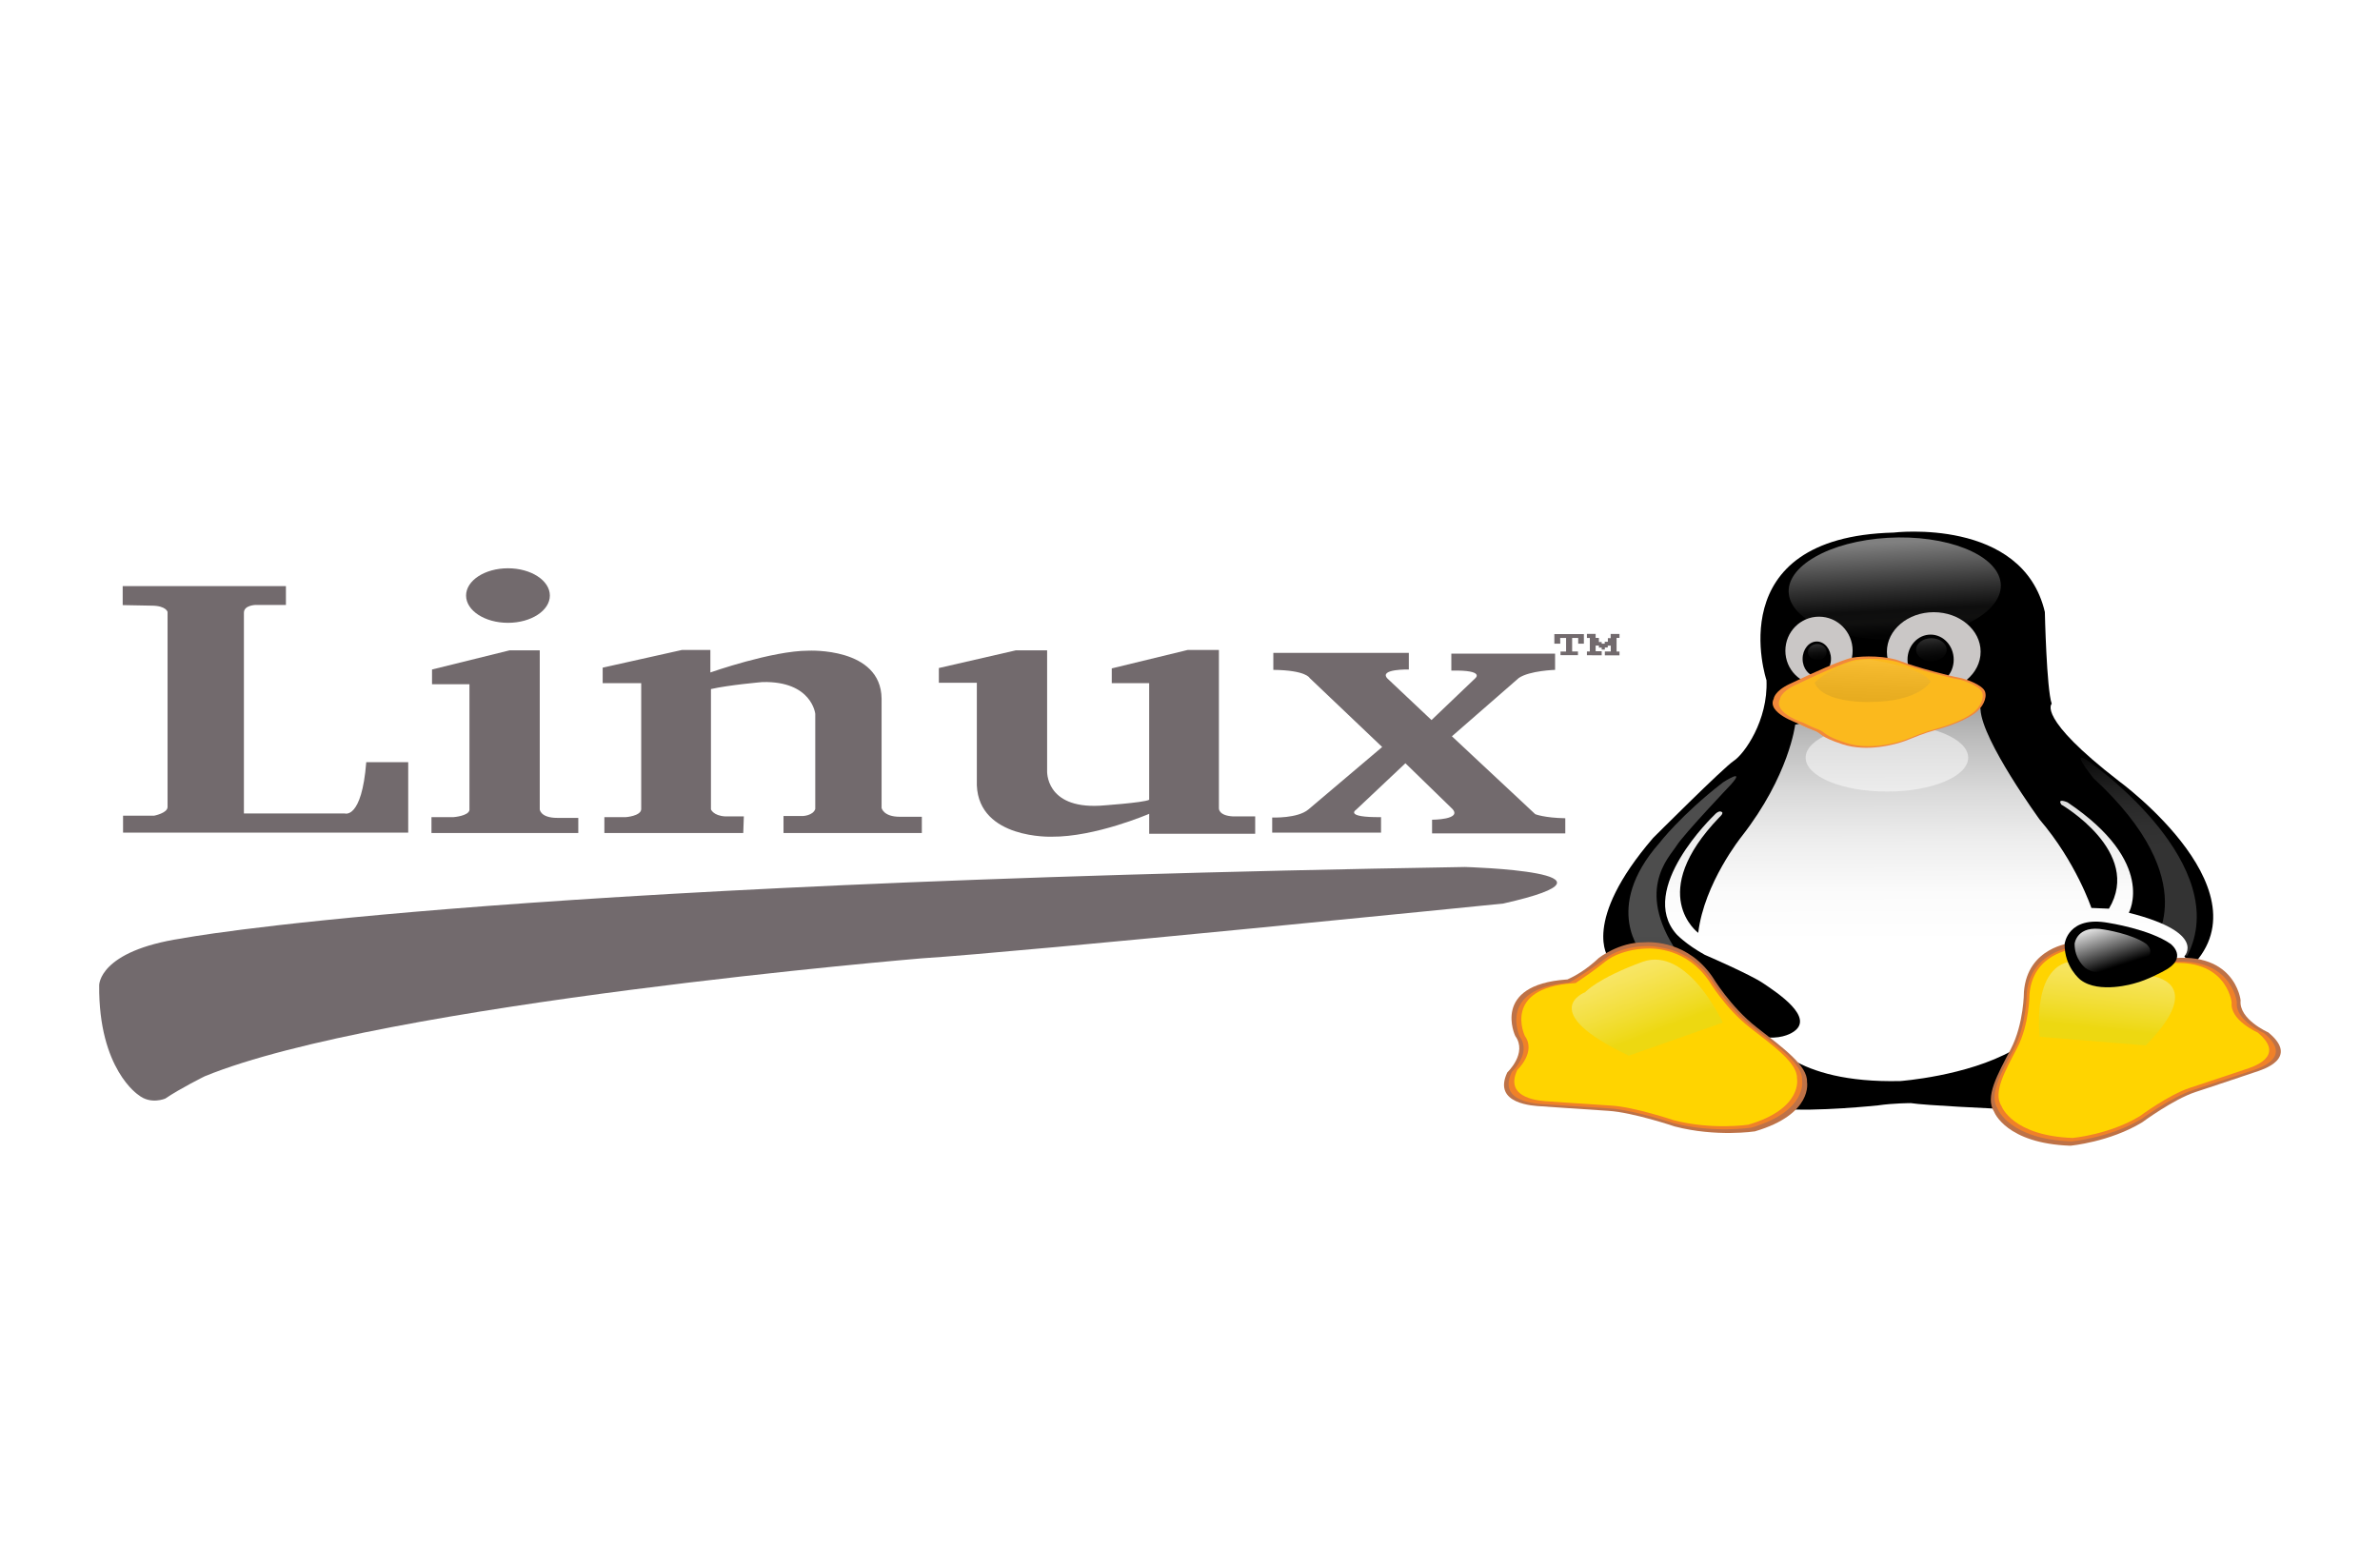 <svg width="149" height="97" viewBox="0 0 149 97" fill="none" xmlns="http://www.w3.org/2000/svg">
<g filter="url(#filter0_d_6_570)">
<path d="M7.681 33.879V32.689H17.9V33.868H16.02C16.02 33.868 15.27 33.875 15.27 34.356V46.921H21.581C21.581 46.921 22.646 47.314 22.93 43.71H25.556V48.123H7.704V47.06H9.656C9.656 47.06 10.49 46.898 10.49 46.517V34.306C10.49 34.306 10.402 33.913 9.479 33.913L7.681 33.879Z" fill="#726A6D"/>
<path d="M27.047 38.834V37.91L31.91 36.709H33.791V46.667C33.791 46.667 33.827 47.199 34.891 47.199H36.204V48.146H27.012V47.152H28.396C28.396 47.152 29.319 47.083 29.39 46.713V38.834H27.047Z" fill="#726A6D"/>
<path d="M46.532 48.146H37.837V47.152H39.186C39.186 47.152 40.108 47.083 40.143 46.667V38.765H37.73V37.795L42.699 36.686H44.473V38.095C44.473 38.095 48.342 36.732 50.614 36.732C50.614 36.732 55.157 36.501 55.192 39.736V46.575C55.192 46.575 55.299 47.129 56.328 47.129H57.712V48.146H49.052V47.083H50.259C50.259 47.083 50.898 47.06 51.039 46.644V40.683C51.039 40.683 50.827 38.626 47.739 38.696C47.739 38.696 45.609 38.88 44.509 39.135V46.667C44.509 46.667 44.651 47.06 45.397 47.106H46.568L46.532 48.146Z" fill="#726A6D"/>
<path d="M61.155 38.742H58.777V37.818L63.604 36.709H65.555V44.241C65.555 44.241 65.414 46.621 68.857 46.436C68.857 46.436 71.589 46.252 71.944 46.066V38.765H69.602V37.841L74.358 36.686H76.31V46.598C76.31 46.598 76.275 47.06 77.197 47.106H78.581V48.192H71.945V46.944C71.945 46.944 68.573 48.4 65.84 48.377C65.84 48.377 61.297 48.539 61.155 45.165V38.742H61.155Z" fill="#726A6D"/>
<path d="M79.717 37.933V36.87H88.2V37.91C88.2 37.91 86.319 37.864 86.851 38.465L89.619 41.075L92.352 38.465C92.352 38.465 93.026 37.933 90.861 37.979V36.917H97.356V37.933C97.356 37.933 95.759 37.98 95.085 38.441L90.897 42.092L96.114 46.967C96.114 46.967 96.682 47.198 97.995 47.221V48.169H89.655V47.314C89.655 47.314 91.536 47.314 90.932 46.644L87.986 43.779L84.898 46.69C84.898 46.69 84.118 47.175 86.46 47.152V48.122H79.646V47.175C79.646 47.175 81.243 47.245 81.918 46.667L86.531 42.762L81.989 38.441C81.989 38.441 81.775 37.956 79.717 37.933Z" fill="#726A6D"/>
<path d="M97.681 36.292H97.31V35.695H99.159V36.292H98.803V35.937H98.424V36.782H98.788V37.013H97.696V36.786H98.045V35.937H97.674L97.681 36.292Z" fill="#726A6D"/>
<path d="M99.349 37.018V36.782H99.531V35.937H99.349V35.681H99.895V35.932H100.099V36.189H100.274V36.292H100.464V36.174H100.66V35.947H100.835V35.686H101.388V35.932H101.206V36.786H101.388V37.023H100.471V36.782H100.842V36.416H100.653V36.53H100.471V36.663H100.274V36.539H100.099V36.411H99.895V36.767H100.274V37.02L99.349 37.018Z" fill="#726A6D"/>
<path d="M6.209 57.681C6.209 57.681 6.156 55.532 11.383 54.744C11.383 54.744 29.27 51.313 91.714 50.273C91.714 50.273 102.894 50.585 94.11 52.561C94.11 52.561 64.245 55.576 57.697 55.992C57.697 55.992 23.999 58.799 12.82 63.373C12.82 63.373 11.3 64.124 10.347 64.77C10.347 64.77 9.43 65.167 8.668 64.543C8.668 64.543 6.166 62.941 6.209 57.681Z" fill="#726A6D"/>
<path d="M126.842 51.181C126.842 53.578 122.82 55.521 117.858 55.521C112.896 55.521 108.874 53.578 108.874 51.181C108.874 48.783 112.896 46.84 117.858 46.84C122.82 46.84 126.842 48.783 126.842 51.181Z" fill="url(#paint0_linear_6_570)"/>
<path d="M125.006 65.404C125.006 65.404 120.487 65.195 119.627 65.054C119.627 65.054 118.551 65.054 117.583 65.195C117.583 65.195 113.603 65.615 111.559 65.404L100.694 55.95C100.694 55.95 98.974 53.71 103.491 48.457C103.491 48.457 107.902 44.045 108.547 43.625C109.193 43.205 110.699 41.104 110.591 38.583C110.591 38.583 107.579 29.619 118.551 29.339C118.551 29.339 126.619 28.358 128.018 34.311C128.018 34.311 128.125 39.143 128.448 40.054C128.448 40.054 127.48 40.894 132.643 44.886C132.643 44.886 142.54 52.099 136.731 56.931L125.006 65.404Z" fill="black"/>
<path d="M112.387 41.364C112.387 41.364 112.014 44.553 109.033 48.365C109.033 48.365 106.69 51.277 106.318 54.396C106.318 54.396 103.017 51.97 107.649 47.152C107.649 47.152 107.978 46.875 107.751 46.811C107.751 46.811 107.598 46.707 107.303 47.042C107.303 47.042 102.467 51.658 104.952 54.477C104.952 54.477 105.52 55.1 106.726 55.77C106.726 55.77 109.566 56.995 110.382 57.55C111.198 58.104 113.718 59.722 112.227 60.623C112.227 60.623 111.659 61.015 110.701 60.946C110.701 60.946 112.156 63.834 118.97 63.672C118.97 63.672 123.123 63.372 125.998 61.755L137.036 56.256L136.752 55.863C136.752 55.863 138.207 54.384 133.274 53.137C133.274 53.137 135.048 49.994 129.44 46.228C129.44 46.228 128.766 45.928 129.05 46.367C129.05 46.367 134.161 49.324 132.031 52.883L130.931 52.836C130.931 52.836 129.973 49.971 127.701 47.314C127.701 47.314 124.099 42.37 123.992 40.429C123.887 38.488 112.387 41.364 112.387 41.364Z" fill="url(#paint1_linear_6_570)"/>
<path opacity="0.5" d="M123.219 43.429C123.219 44.602 120.941 45.553 118.131 45.553C115.321 45.553 113.043 44.602 113.043 43.429C113.043 42.255 115.321 41.304 118.131 41.304C120.941 41.304 123.219 42.255 123.219 43.429Z" fill="url(#paint2_linear_6_570)"/>
<path d="M111.532 40.243C111.532 40.243 115.372 43.448 120.678 41.016C120.678 41.016 121.341 40.493 123.366 40.152" stroke="#F7A81C" stroke-width="0.677" stroke-miterlimit="10"/>
<path opacity="0.5" d="M125.248 32.455C125.485 34.207 122.711 35.798 119.051 36.008C115.391 36.218 112.231 34.969 111.993 33.218C111.756 31.466 114.53 29.876 118.19 29.666C121.851 29.455 125.011 30.704 125.248 32.455Z" fill="url(#paint3_linear_6_570)"/>
<path d="M115.984 36.735C115.984 37.912 115.042 38.866 113.879 38.866C112.716 38.866 111.773 37.912 111.773 36.735C111.773 35.557 112.716 34.603 113.879 34.603C115.042 34.603 115.984 35.557 115.984 36.735Z" fill="#CAC7C6"/>
<path d="M123.997 36.798C123.997 38.166 122.683 39.275 121.063 39.275C119.442 39.275 118.129 38.166 118.129 36.798C118.129 35.431 119.442 34.323 121.063 34.323C122.683 34.323 123.997 35.431 123.997 36.798Z" fill="#CAC7C6"/>
<path d="M114.629 37.245C114.629 37.846 114.231 38.334 113.74 38.334C113.25 38.334 112.852 37.846 112.852 37.245C112.852 36.645 113.25 36.157 113.74 36.157C114.231 36.157 114.629 36.645 114.629 37.245Z" fill="black"/>
<path opacity="0.5" d="M114.358 36.814C114.358 37.09 114.095 37.314 113.771 37.314C113.446 37.314 113.184 37.09 113.184 36.814C113.184 36.538 113.446 36.314 113.771 36.314C114.095 36.314 114.358 36.538 114.358 36.814Z" fill="url(#paint4_linear_6_570)"/>
<path d="M122.312 37.294C122.312 38.161 121.664 38.863 120.866 38.863C120.066 38.863 119.419 38.161 119.419 37.294C119.419 36.428 120.066 35.726 120.866 35.726C121.664 35.726 122.312 36.428 122.312 37.294Z" fill="black"/>
<path opacity="0.5" d="M121.871 36.672C121.871 37.071 121.443 37.393 120.914 37.393C120.386 37.393 119.958 37.071 119.958 36.672C119.958 36.275 120.386 35.952 120.914 35.952C121.442 35.952 121.871 36.275 121.871 36.672Z" fill="url(#paint5_linear_6_570)"/>
<path d="M112.593 41.288C112.593 41.288 110.586 40.635 111.042 39.744C111.042 39.744 111.072 39.269 112.046 38.813C113.019 38.358 112.897 38.417 113.019 38.358C113.14 38.298 115.3 37.289 115.969 37.17C116.638 37.051 118.097 37.031 119.04 37.407C119.983 37.784 122.233 38.358 122.628 38.417C123.024 38.477 124.119 38.873 124.27 39.288C124.422 39.704 124.118 40.298 123.632 40.654C123.146 41.011 122.294 41.386 121.29 41.664C120.287 41.941 119.922 42.139 119.283 42.377C118.645 42.614 116.881 43.089 115.36 42.594C113.84 42.099 114.053 41.901 113.566 41.723C113.08 41.545 112.593 41.288 112.593 41.288Z" fill="#F1883B"/>
<path d="M112.914 41.253C112.914 41.253 110.993 40.628 111.43 39.775C111.43 39.775 111.459 39.32 112.39 38.885C113.321 38.449 113.206 38.505 113.321 38.449C113.438 38.392 115.505 37.426 116.145 37.312C116.785 37.198 118.183 37.179 119.085 37.539C119.987 37.9 122.142 38.449 122.519 38.505C122.898 38.562 123.946 38.941 124.091 39.339C124.237 39.737 123.946 40.306 123.48 40.647C123.015 40.988 122.199 41.348 121.239 41.613C120.278 41.879 119.929 42.068 119.317 42.295C118.707 42.523 117.018 42.978 115.563 42.504C114.108 42.03 114.312 41.841 113.846 41.67C113.38 41.499 112.914 41.253 112.914 41.253Z" fill="#FBB91D"/>
<path opacity="0.1" d="M113.604 38.735C113.604 38.735 115.035 37.304 117.026 37.281C117.026 37.281 120.306 37.735 120.865 38.667C120.865 38.667 120.167 39.94 117.06 39.94C117.06 39.94 114.128 40.054 113.604 38.735Z" fill="url(#paint6_linear_6_570)"/>
<path opacity="0.3" d="M102.822 55.701C102.822 55.701 100.267 52.883 103.887 48.77C103.887 48.77 105.236 47.014 107.862 44.98C107.862 44.98 109.353 44.01 108.359 45.119C108.359 45.119 105.377 48.261 104.952 48.954C104.525 49.648 102.183 51.82 105.306 56.025C108.429 60.23 102.822 55.701 102.822 55.701Z" fill="url(#paint7_linear_6_570)"/>
<path d="M113.128 63.723C113.175 62.711 111.622 61.588 109.974 60.307C108.327 59.025 107.211 57.155 107.211 57.155C105.679 54.928 103.444 54.949 102.892 54.992C101.345 54.985 100.102 55.961 100.102 55.961C99.303 56.713 98.589 57.11 98.126 57.312C98.102 57.314 98.079 57.316 98.055 57.317C93.333 57.662 94.864 60.853 94.864 60.853C95.645 61.929 94.364 63.132 94.364 63.132C93.418 65.13 96.032 65.226 96.515 65.256C96.997 65.286 99.136 65.442 100.681 65.537C102.225 65.632 104.844 66.515 104.844 66.515C107.435 67.194 109.863 66.823 109.863 66.823C113.542 65.741 113.128 63.723 113.128 63.723Z" fill="#BE7247"/>
<path d="M112.819 63.611C112.871 62.64 111.374 61.567 109.787 60.343C108.2 59.119 107.132 57.329 107.132 57.329C106.132 55.878 104.811 55.428 103.9 55.301C102.936 55.099 101.422 55.317 100.573 55.95C99.658 56.633 99.426 56.769 98.72 57.228C98.495 57.374 98.328 57.463 98.202 57.516C93.704 57.884 95.151 60.91 95.151 60.91C95.9 61.939 94.651 63.096 94.651 63.096C93.721 65.015 96.252 65.1 96.72 65.127C97.187 65.155 99.257 65.298 100.752 65.385C102.247 65.471 104.778 66.311 104.778 66.311C107.282 66.955 109.636 66.592 109.636 66.592C113.206 65.544 112.819 63.611 112.819 63.611Z" fill="#F08128"/>
<path d="M112.502 63.516C112.547 62.573 111.099 61.527 109.562 60.334C108.026 59.141 106.986 57.398 106.986 57.398C105.603 55.387 103.599 55.345 103.01 55.381C102.838 55.388 102.661 55.404 102.483 55.428C101.763 55.529 101.034 55.776 100.529 56.171C99.595 56.901 99.337 57.064 98.643 57.537C98.578 57.543 98.511 57.549 98.444 57.553C94.037 57.877 95.463 60.849 95.463 60.849C96.191 61.851 94.994 62.972 94.994 62.972C94.109 64.834 96.548 64.923 96.998 64.951C97.449 64.978 99.445 65.123 100.886 65.21C102.326 65.298 104.77 66.121 104.77 66.121C107.186 66.752 109.452 66.405 109.452 66.405C112.886 65.396 112.502 63.516 112.502 63.516Z" fill="#FFD400"/>
<path opacity="0.6" d="M107.855 60.014C107.855 60.014 105.643 55.181 102.813 56.217C99.984 57.253 99.241 58.111 99.241 58.111C99.241 58.111 96.092 59.286 101.971 62.085L107.855 60.014Z" fill="url(#paint8_linear_6_570)"/>
<path opacity="0.2" d="M134.698 55.233C134.698 55.233 138.145 51.25 131.056 44.708C131.056 44.708 129.211 42.433 131.153 43.95C131.153 43.95 139.844 50.176 136.931 55.834L134.698 55.233Z" fill="url(#paint9_linear_6_570)"/>
<path d="M129.656 55.032C129.656 55.032 126.926 55.286 126.709 58.084C126.709 58.084 126.709 60.091 125.885 61.673C125.062 63.256 124.238 64.669 124.845 65.602C124.845 65.602 125.582 67.58 129.612 67.721C129.612 67.721 132.083 67.495 134.12 66.251C134.12 66.251 136.07 64.811 137.457 64.358C138.844 63.906 140.751 63.256 141.184 63.114C141.617 62.973 144.001 62.267 142.007 60.628C142.007 60.628 140.144 59.808 140.274 58.621C140.274 58.621 139.927 55.286 135.333 56.078C130.739 56.869 129.656 55.032 129.656 55.032Z" fill="#BE7247"/>
<path d="M129.738 55.306C129.738 55.306 127.089 55.55 126.879 58.228C126.879 58.228 126.879 60.148 126.08 61.663C125.281 63.178 124.482 64.531 125.07 65.423C125.07 65.423 125.785 67.317 129.695 67.452C129.695 67.452 132.092 67.236 134.068 66.045C134.068 66.045 135.96 64.666 137.306 64.233C138.651 63.8 140.501 63.178 140.921 63.043C141.341 62.908 143.654 62.232 141.72 60.662C141.72 60.662 139.912 59.878 140.039 58.742C140.039 58.742 139.702 55.55 135.245 56.307C130.788 57.065 129.738 55.306 129.738 55.306Z" fill="#F08128"/>
<path d="M129.803 55.415C129.803 55.415 127.255 55.652 127.053 58.258C127.053 58.258 127.053 60.127 126.284 61.601C125.516 63.076 124.747 64.392 125.314 65.261C125.314 65.261 126.001 67.103 129.763 67.235C129.763 67.235 132.069 67.024 133.97 65.866C133.97 65.866 135.79 64.523 137.084 64.103C138.379 63.681 140.159 63.076 140.563 62.944C140.967 62.812 143.192 62.154 141.331 60.627C141.331 60.627 139.592 59.864 139.713 58.758C139.713 58.758 139.39 55.652 135.103 56.389C130.815 57.126 129.803 55.415 129.803 55.415Z" fill="#FFD400"/>
<path opacity="0.6" d="M127.698 60.901C127.698 60.901 127.072 55.874 130.286 56.173C133.499 56.472 134.668 57.097 134.668 57.097C134.668 57.097 138.258 57.45 134.334 61.444L127.698 60.901Z" fill="url(#paint10_linear_6_570)"/>
<path d="M129.257 55.088C129.257 55.088 129.455 53.3 132.004 53.772C132.004 53.772 134.554 54.158 135.894 55.088C135.894 55.088 137.059 55.975 135.454 56.79C135.454 56.79 134.421 57.363 133.608 57.563C133.608 57.563 131.411 58.235 130.246 57.334C130.246 57.334 129.235 56.547 129.257 55.088Z" fill="black"/>
<path d="M129.882 55.075C129.882 55.075 130.015 53.871 131.73 54.189C131.73 54.189 133.446 54.449 134.348 55.075C134.348 55.075 135.131 55.672 134.052 56.221C134.052 56.221 133.357 56.605 132.81 56.74C132.81 56.74 131.331 57.193 130.547 56.586C130.547 56.586 129.867 56.057 129.882 55.075Z" fill="url(#paint11_linear_6_570)"/>
<path d="M31.801 34.988C33.249 34.988 34.424 34.224 34.424 33.281C34.424 32.339 33.249 31.574 31.801 31.574C30.353 31.574 29.179 32.339 29.179 33.281C29.179 34.224 30.353 34.988 31.801 34.988Z" fill="#726A6D"/>
</g>
<defs>
<filter id="filter0_d_6_570" x="2.208" y="29.279" width="144.583" height="46.442" filterUnits="userSpaceOnUse" color-interpolation-filters="sRGB">
<feFlood flood-opacity="0" result="BackgroundImageFix"/>
<feColorMatrix in="SourceAlpha" type="matrix" values="0 0 0 0 0 0 0 0 0 0 0 0 0 0 0 0 0 0 127 0" result="hardAlpha"/>
<feOffset dy="4"/>
<feGaussianBlur stdDeviation="2"/>
<feComposite in2="hardAlpha" operator="out"/>
<feColorMatrix type="matrix" values="0 0 0 0 0 0 0 0 0 0 0 0 0 0 0 0 0 0 0.25 0"/>
<feBlend mode="normal" in2="BackgroundImageFix" result="effect1_dropShadow_6_570"/>
<feBlend mode="normal" in="SourceGraphic" in2="effect1_dropShadow_6_570" result="shape"/>
</filter>
<linearGradient id="paint0_linear_6_570" x1="118.205" y1="45.899" x2="117.774" y2="61.383" gradientUnits="userSpaceOnUse">
<stop offset="0.644" stop-color="white"/>
<stop offset="0.683" stop-color="#CCCCCC"/>
<stop offset="0.729" stop-color="#979797"/>
<stop offset="0.775" stop-color="#686868"/>
<stop offset="0.822" stop-color="#434343"/>
<stop offset="0.868" stop-color="#262626"/>
<stop offset="0.913" stop-color="#111111"/>
<stop offset="0.957" stop-color="#040404"/>
<stop offset="1"/>
</linearGradient>
<linearGradient id="paint1_linear_6_570" x1="120.508" y1="29.554" x2="120.565" y2="54.953" gradientUnits="userSpaceOnUse">
<stop/>
<stop offset="0.109" stop-color="#333333"/>
<stop offset="0.238" stop-color="#686868"/>
<stop offset="0.369" stop-color="#979797"/>
<stop offset="0.499" stop-color="#BCBCBC"/>
<stop offset="0.628" stop-color="#D9D9D9"/>
<stop offset="0.755" stop-color="#EEEEEE"/>
<stop offset="0.88" stop-color="#FBFBFB"/>
<stop offset="1" stop-color="white"/>
</linearGradient>
<linearGradient id="paint2_linear_6_570" x1="118.486" y1="40.033" x2="118.169" y2="47.191" gradientUnits="userSpaceOnUse">
<stop offset="0.77" stop-color="white"/>
<stop offset="0.795" stop-color="#CCCCCC"/>
<stop offset="0.825" stop-color="#979797"/>
<stop offset="0.855" stop-color="#686868"/>
<stop offset="0.885" stop-color="#434343"/>
<stop offset="0.914" stop-color="#262626"/>
<stop offset="0.944" stop-color="#111111"/>
<stop offset="0.972" stop-color="#040404"/>
<stop offset="1"/>
</linearGradient>
<linearGradient id="paint3_linear_6_570" x1="118.149" y1="28.803" x2="118.625" y2="38.4" gradientUnits="userSpaceOnUse">
<stop offset="0.124" stop-color="white"/>
<stop offset="0.197" stop-color="#D7D7D7"/>
<stop offset="0.414" stop-color="#656565"/>
<stop offset="0.564" stop-color="#1C1C1C"/>
<stop offset="0.633" stop-color="#20201F"/>
<stop offset="0.728" stop-color="#050505"/>
</linearGradient>
<linearGradient id="paint4_linear_6_570" x1="113.538" y1="35.609" x2="113.783" y2="38.596" gradientUnits="userSpaceOnUse">
<stop stop-color="white"/>
<stop offset="0.043" stop-color="#DCDCDC"/>
<stop offset="0.112" stop-color="#A9A9A9"/>
<stop offset="0.185" stop-color="#7C7C7C"/>
<stop offset="0.26" stop-color="#565656"/>
<stop offset="0.337" stop-color="#363636"/>
<stop offset="0.417" stop-color="#1E1E1E"/>
<stop offset="0.502" stop-color="#0D0D0D"/>
<stop offset="0.594" stop-color="#030303"/>
<stop offset="0.707"/>
</linearGradient>
<linearGradient id="paint5_linear_6_570" x1="120.578" y1="34.933" x2="120.931" y2="39.245" gradientUnits="userSpaceOnUse">
<stop stop-color="white"/>
<stop offset="0.043" stop-color="#DCDCDC"/>
<stop offset="0.112" stop-color="#A9A9A9"/>
<stop offset="0.185" stop-color="#7C7C7C"/>
<stop offset="0.26" stop-color="#565656"/>
<stop offset="0.337" stop-color="#363636"/>
<stop offset="0.417" stop-color="#1E1E1E"/>
<stop offset="0.502" stop-color="#0D0D0D"/>
<stop offset="0.594" stop-color="#030303"/>
<stop offset="0.707"/>
</linearGradient>
<linearGradient id="paint6_linear_6_570" x1="117.386" y1="37.109" x2="117.153" y2="42.874" gradientUnits="userSpaceOnUse">
<stop stop-color="white"/>
<stop offset="0.095" stop-color="#CCCCCC"/>
<stop offset="0.209" stop-color="#979797"/>
<stop offset="0.324" stop-color="#686868"/>
<stop offset="0.439" stop-color="#434343"/>
<stop offset="0.552" stop-color="#262626"/>
<stop offset="0.663" stop-color="#111111"/>
<stop offset="0.773" stop-color="#040404"/>
<stop offset="0.878"/>
</linearGradient>
<linearGradient id="paint7_linear_6_570" x1="105.097" y1="61.324" x2="105.247" y2="41.775" gradientUnits="userSpaceOnUse">
<stop offset="0.084"/>
<stop offset="0.112" stop-color="#333333"/>
<stop offset="0.145" stop-color="#686868"/>
<stop offset="0.178" stop-color="#979797"/>
<stop offset="0.212" stop-color="#BCBCBC"/>
<stop offset="0.245" stop-color="#D9D9D9"/>
<stop offset="0.278" stop-color="#EEEEEE"/>
<stop offset="0.31" stop-color="#FBFBFB"/>
<stop offset="0.34" stop-color="white"/>
<stop offset="0.56" stop-color="white"/>
</linearGradient>
<linearGradient id="paint8_linear_6_570" x1="110.681" y1="67.751" x2="103.385" y2="48.823" gradientUnits="userSpaceOnUse">
<stop offset="0.455" stop-color="#E1DA1D"/>
<stop offset="0.483" stop-color="#E4DE33"/>
<stop offset="0.558" stop-color="#EBE668"/>
<stop offset="0.634" stop-color="#F1EE97"/>
<stop offset="0.71" stop-color="#F6F4BC"/>
<stop offset="0.784" stop-color="#FAF9D9"/>
<stop offset="0.858" stop-color="#FDFCEE"/>
<stop offset="0.93" stop-color="#FEFEFB"/>
<stop offset="1" stop-color="white"/>
</linearGradient>
<linearGradient id="paint9_linear_6_570" x1="132.825" y1="42.548" x2="134.464" y2="62.827" gradientUnits="userSpaceOnUse">
<stop/>
<stop offset="0.037" stop-color="#333333"/>
<stop offset="0.081" stop-color="#686868"/>
<stop offset="0.126" stop-color="#979797"/>
<stop offset="0.17" stop-color="#BCBCBC"/>
<stop offset="0.214" stop-color="#D9D9D9"/>
<stop offset="0.257" stop-color="#EEEEEE"/>
<stop offset="0.299" stop-color="#FBFBFB"/>
<stop offset="0.34" stop-color="white"/>
<stop offset="0.56" stop-color="white"/>
</linearGradient>
<linearGradient id="paint10_linear_6_570" x1="129.365" y1="68.779" x2="131.387" y2="50.036" gradientUnits="userSpaceOnUse">
<stop offset="0.455" stop-color="#E1DA1D"/>
<stop offset="0.483" stop-color="#E4DE33"/>
<stop offset="0.558" stop-color="#EBE668"/>
<stop offset="0.634" stop-color="#F1EE97"/>
<stop offset="0.71" stop-color="#F6F4BC"/>
<stop offset="0.784" stop-color="#FAF9D9"/>
<stop offset="0.858" stop-color="#FDFCEE"/>
<stop offset="0.93" stop-color="#FEFEFB"/>
<stop offset="1" stop-color="white"/>
</linearGradient>
<linearGradient id="paint11_linear_6_570" x1="130.451" y1="53.207" x2="131.602" y2="56.794" gradientUnits="userSpaceOnUse">
<stop offset="0.062" stop-color="#454544"/>
<stop offset="0.075" stop-color="#6A6A69"/>
<stop offset="0.093" stop-color="#979797"/>
<stop offset="0.111" stop-color="#BDBDBC"/>
<stop offset="0.129" stop-color="#DADAD9"/>
<stop offset="0.146" stop-color="#EEEEEE"/>
<stop offset="0.164" stop-color="#FBFBFB"/>
<stop offset="0.18" stop-color="white"/>
<stop offset="1"/>
</linearGradient>
</defs>
</svg>
